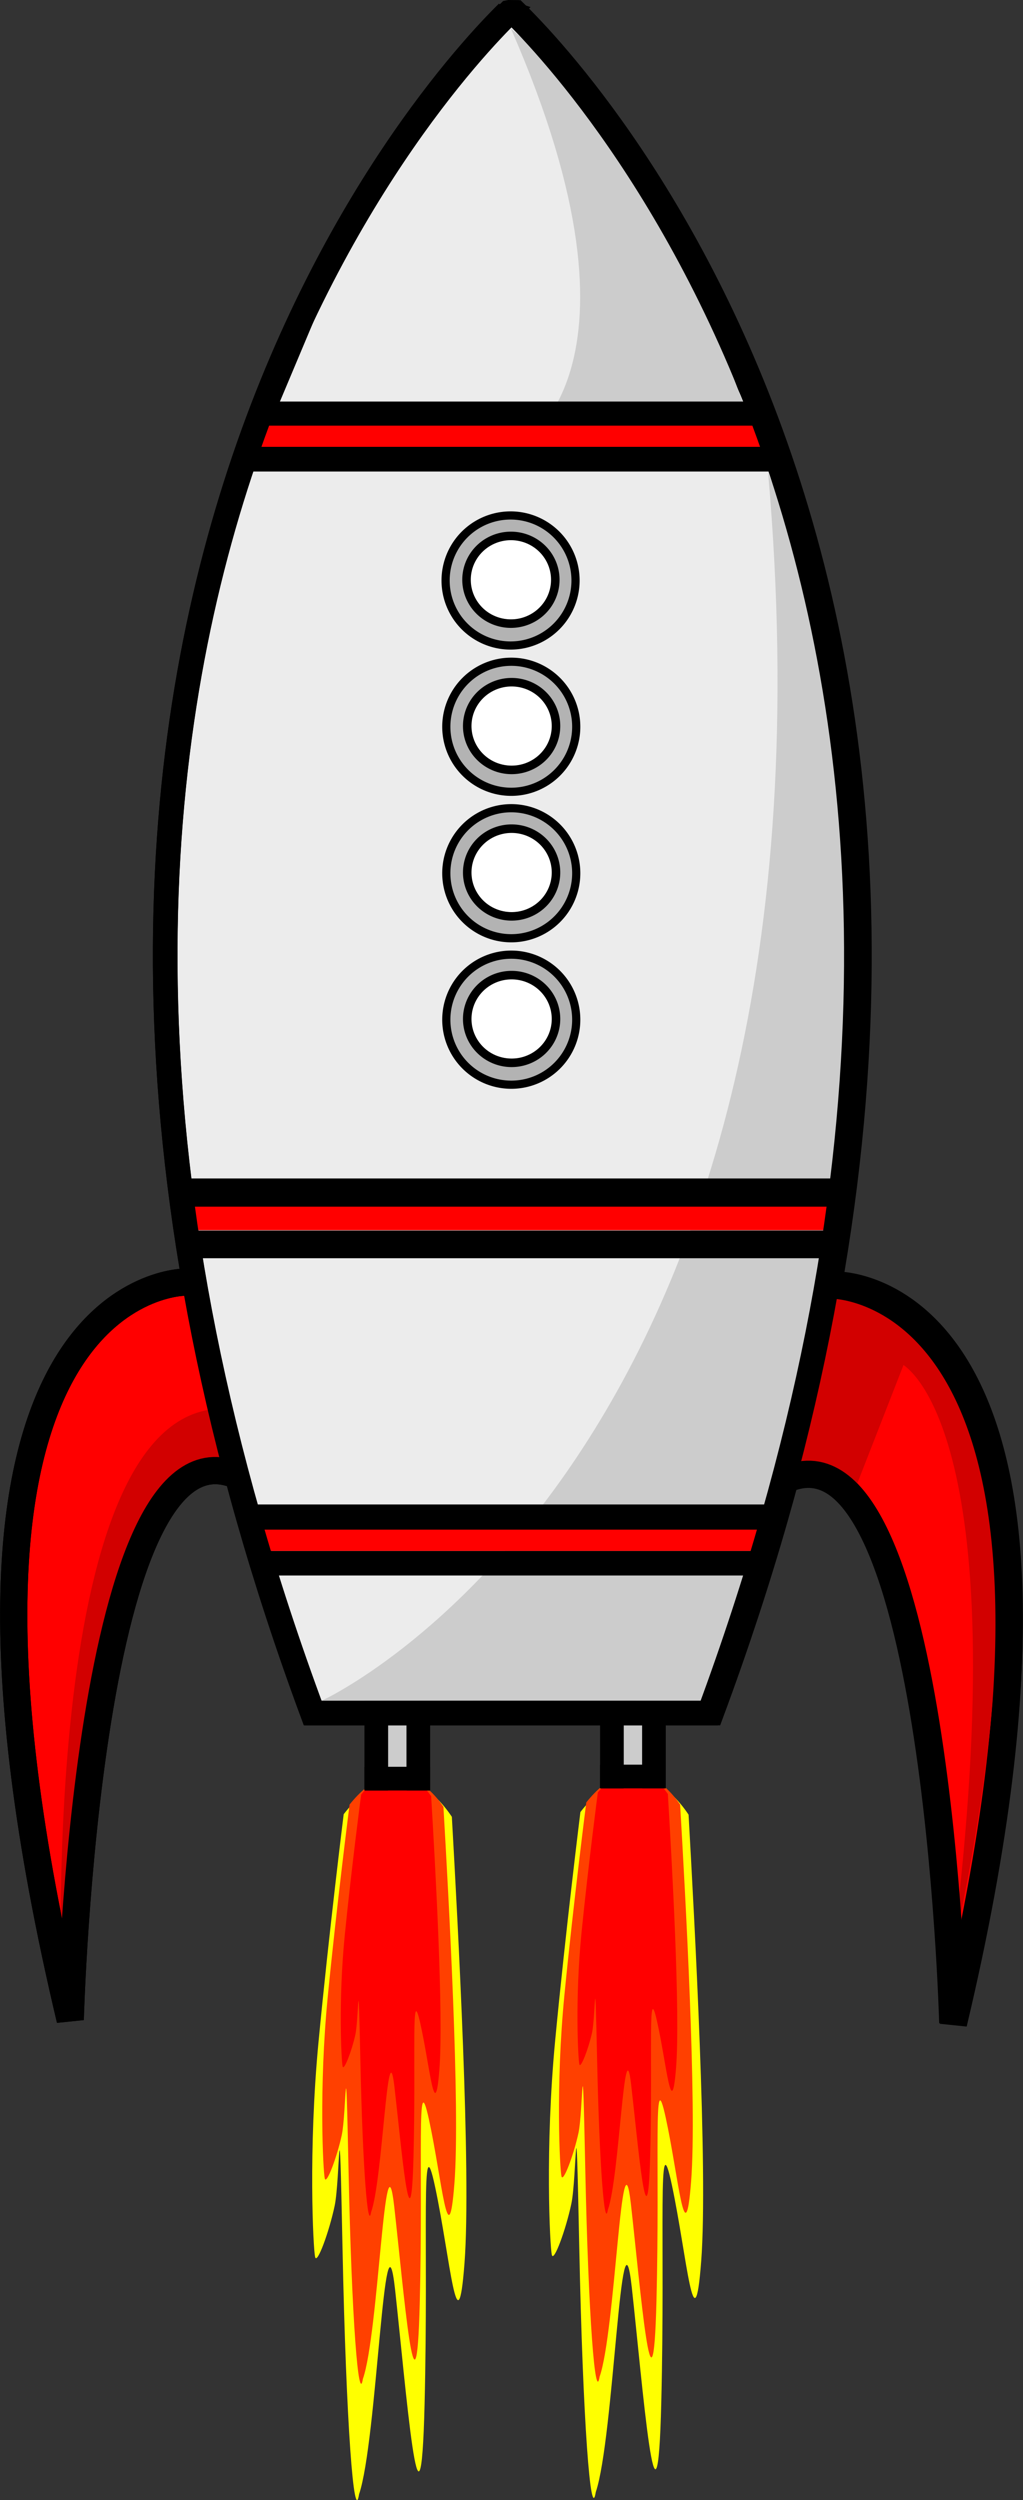 <?xml version="1.0" encoding="UTF-8"?>
<svg width="375.8" height="917.58" version="1.1" viewBox="0 0 375.801 917.58" xmlns="http://www.w3.org/2000/svg">
 <rect x="0" y="0" width="375.801" height="917.58" fill="#333333" stroke="none"/>
 <rect x="223.81" y="627.7" width="16.601" height="24.506" ry=".118" fill="#ccc"/>
 <g transform="matrix(.316 0 0 1 122.79 -116.18)">
  <g transform="translate(102.41 -3.953)" fill-rule="evenodd" stroke-width="3.75">
   <path d="m183.73 785.21s-17.176 43.56-29.243 83.522c-12.068 39.964-6.168 75.915-4.001 78.955 2.166 3.039 16.408-9.272 22.766-18.803 6.359-9.532 4.993-48.351 9.142 15.898 4.149 64.248 13.364 101.78 19.215 89.995 21.109-19.592 29.302-111.12 41.902-74.991 12.599 36.125 29.539 102.94 34.257 41.905 4.718-61.035-4.906-105.29 12.393-79.482 17.299 25.805 26.006 61.083 34.016 27.727 8.009-33.356-7.751-124.81-14.703-163.78-21.558-10.252-68.805-24.093-125.75-0.952z" fill="#ff0"/>
   <path d="m190.57 781.67s-14.903 36.786-25.375 70.533c-10.471 33.749-5.352 64.11-3.472 66.676 1.879 2.566 14.237-7.83 19.754-15.879 5.517-8.049 4.332-40.832 7.933 13.426 3.6 54.257 11.596 85.95 16.673 76 18.317-16.545 25.426-93.837 36.359-63.329 10.932 30.507 25.631 86.932 29.725 35.388 4.094-51.544-4.257-88.915 10.754-67.122 15.011 21.792 22.566 51.584 29.516 23.415 6.949-28.169-6.726-105.4-12.758-138.31-18.706-8.658-59.702-20.346-109.11-0.804z" fill="#ff4000"/>
   <path d="m204.02 777.97s-11.116 26.755-18.927 51.3c-7.811 24.546-3.992 46.628-2.59 48.495 1.402 1.866 10.619-5.695 14.735-11.549 4.115-5.854 3.232-29.698 5.917 9.765 2.685 39.462 8.649 62.513 12.436 55.276 13.662-12.034 18.965-68.249 27.12-46.06 8.154 22.188 19.118 63.227 22.172 25.738 3.054-37.489-3.175-64.67 8.021-48.819 11.196 15.85 16.832 37.518 22.016 17.031 5.183-20.488-5.017-76.66-9.516-100.59-13.953-6.297-44.532-14.798-81.386-0.585z" fill="#f00"/>
  </g>
 </g>
 <g transform="translate(495.35 145.49)">
  <rect x="-274.91" y="486.77" width="8.696" height="24.111" ry=".118"/>
  <rect transform="rotate(90)" x="502.18" y="250.79" width="8.696" height="24.111" ry=".118"/>
  <rect x="-259.47" y="486.74" width="8.696" height="24.111" ry=".118"/>
 </g>
 <rect x="139.22" y="630.86" width="14.229" height="19.763" ry=".118" fill="#ccc"/>
 <g transform="translate(583.36 268.75)">
  <path d="m-483 308.36 15.968 51.258 57.572 0.742 15.791-52.109z" fill="#ccc" fill-rule="evenodd"/>
  <path d="m-396.34-264.2c-25.15 24.543-218.46 230.25-72.033 624.17h146.42c146.43-393.92-46.882-599.6-72.033-624.14l-2.348-0.031z" fill="#ececec" fill-rule="evenodd" stroke="#000" stroke-width="9.045"/>
  <path d="m-489.08-102.19 33.59-79.852 46.87-68.733 13.28-13.14 49.994 67.722 39.058 81.873 3.125 17.183-186.7-1.011" fill-opacity="0" stroke="#000" stroke-width=".88"/>
  <path d="m-515.14 201.81s-107.08-1.334-42.426 270.72c0 0 6.061-227.16 62.629-199.15" fill="#f00" fill-rule="evenodd" stroke="#000" stroke-width="10"/>
  <path d="m-275.78 202.93s107.08-1.334 42.426 270.72c0 0-6.061-227.16-62.629-199.15" fill="#f00" fill-rule="evenodd" stroke="#000" stroke-width="10"/>
  <path d="m-251.44 232.2-18.062 46.241-11.628-7.272-11.853 3.572 17.159-69.361 33.867 14.931s50.121 38.708 8.578 227.37c24.384-195.14-18.965-215.48-18.062-215.48z" fill="#d20000" fill-rule="evenodd"/>
  <path d="m-560.59 469.5s-10.061-220.37 58.589-221.22c7.576-0.094 7.071 24.244 7.071 24.244l-27.274 6.061-21.213 66.67-17.173 124.25z" fill="#d20000" fill-rule="evenodd"/>
  <path d="m-325.79 355.3s115.51-214.55 24.582-450.75c31.694 362.16-163.97 450.89-163.97 450.89z" fill="#ccc" fill-rule="evenodd"/>
  <path d="m-304.78-104.24s-29.849-101.31-90.914-154.05c55.89 127.56 2.314 153.77 2.314 153.77z" fill="#ccc" fill-rule="evenodd"/>
  <path d="m-487.69-108.84h185.68" fill="none" stroke="#f00" stroke-width="8.844"/>
  <path d="m-490.48 295.86h191.27" fill="none" stroke="#f00" stroke-width="9.235"/>
  <path d="m-513.89 178v-4.302h240.22v8.603h-240.22v-4.302z" fill="#f00" stroke="#f00" stroke-width=".883"/>
  <path d="m-396.9-264.21c-25.042 24.544-217.52 230.25-71.723 624.19h145.78c145.8-393.93-46.68-599.61-71.723-624.16l-2.338-0.031z" fill="none" stroke="#000" stroke-width="9.025"/>
  <path d="m-492.89-100.22h194.9" fill="none" stroke="#000" stroke-width="9.061"/>
  <path d="m-485.47 304.99h181.77" fill="none" stroke="#000" stroke-width="9.003"/>
  <path d="m-277.78 202.89s109.31-1.054 44.662 271c0 0-6.061-227.16-62.629-199.15" fill="none" stroke="#000" stroke-width="10"/>
  <path d="m-515.14 201.81s-107.08-1.334-42.426 270.72c0 0 6.061-227.16 62.629-199.15" fill="none" stroke="#000" stroke-width="10"/>
  <path d="m-490.62-116.95h185.68" fill="none" stroke="#000" stroke-width="8.844"/>
  <path d="m-490.76 288.04h191.27" fill="none" stroke="#000" stroke-width="9.235"/>
  <path d="m-517.22 168.95h240.29" fill="none" stroke="#000" stroke-width="10.351"/>
  <path d="m-511.68 187.97h231.59" fill="none" stroke="#000" stroke-width="10.162"/>
  <g transform="translate(-2,4)">
   <g transform="matrix(.75 0 0 .75 -97.56 -18.306)">
    <path d="m-363.17-55.189a31.82 31.82 0 0 1 -63.64 0 31.82 31.82 0 1 1 63.64 0z" fill="#b3b3b3" stroke="#000" stroke-linecap="round" stroke-width="4"/>
    <ellipse cx="-394.52" cy="-56.761" rx="20.749" ry="20.19" fill="#fff" stroke="#fff" stroke-width=".867"/>
    <path d="m-373.08-55.541a21.74 21.46 0 1 1 -43.48 0 21.74 21.46 0 1 1 43.48 0z" fill="none" stroke="#000" stroke-linecap="round" stroke-width="4.172"/>
   </g>
   <g transform="matrix(.75 0 0 .75 -97.3 35.381)">
    <path d="m-363.17-55.189a31.82 31.82 0 0 1 -63.64 0 31.82 31.82 0 1 1 63.64 0z" fill="#b3b3b3" stroke="#000" stroke-linecap="round" stroke-width="4"/>
    <ellipse cx="-394.52" cy="-56.761" rx="20.749" ry="20.19" fill="#fff" stroke="#fff" stroke-width=".867"/>
    <path d="m-373.08-55.541a21.74 21.46 0 1 1 -43.48 0 21.74 21.46 0 1 1 43.48 0z" fill="none" stroke="#000" stroke-linecap="round" stroke-width="4.172"/>
   </g>
   <g transform="matrix(.75 0 0 .75 -97.3 89.137)">
    <path d="m-363.17-55.189a31.82 31.82 0 0 1 -63.64 0 31.82 31.82 0 1 1 63.64 0z" fill="#b3b3b3" stroke="#000" stroke-linecap="round" stroke-width="4"/>
    <ellipse cx="-394.52" cy="-56.761" rx="20.749" ry="20.19" fill="#fff" stroke="#fff" stroke-width=".867"/>
    <path d="m-373.08-55.541a21.74 21.46 0 1 1 -43.48 0 21.74 21.46 0 1 1 43.48 0z" fill="none" stroke="#000" stroke-linecap="round" stroke-width="4.172"/>
   </g>
   <g transform="matrix(.75 0 0 .75 -97.3 142.89)">
    <path d="m-363.17-55.189a31.82 31.82 0 0 1 -63.64 0 31.82 31.82 0 1 1 63.64 0z" fill="#b3b3b3" stroke="#000" stroke-linecap="round" stroke-width="4"/>
    <ellipse cx="-394.52" cy="-56.761" rx="20.749" ry="20.19" fill="#fff" stroke="#fff" stroke-width=".867"/>
    <path d="m-373.08-55.541a21.74 21.46 0 1 1 -43.48 0 21.74 21.46 0 1 1 43.48 0z" fill="none" stroke="#000" stroke-linecap="round" stroke-width="4.172"/>
   </g>
  </g>
 </g>
 <g transform="matrix(.316 0 0 1 35.834 -115.39)">
  <g transform="translate(102.41 -3.953)" fill-rule="evenodd" stroke-width="3.75">
   <path d="m183.73 785.21s-17.176 43.56-29.243 83.522c-12.068 39.964-6.168 75.915-4.001 78.955 2.166 3.039 16.408-9.272 22.766-18.803 6.359-9.532 4.993-48.351 9.142 15.898 4.149 64.248 13.364 101.78 19.215 89.995 21.109-19.592 29.302-111.12 41.902-74.991 12.599 36.125 29.539 102.94 34.257 41.905 4.718-61.035-4.906-105.29 12.393-79.482 17.299 25.805 26.006 61.083 34.016 27.727 8.009-33.356-7.751-124.81-14.703-163.78-21.558-10.252-68.805-24.093-125.75-0.952z" fill="#ff0"/>
   <path d="m190.57 781.67s-14.903 36.786-25.375 70.533c-10.471 33.749-5.352 64.11-3.472 66.676 1.879 2.566 14.237-7.83 19.754-15.879 5.517-8.049 4.332-40.832 7.933 13.426 3.6 54.257 11.596 85.95 16.673 76 18.317-16.545 25.426-93.837 36.359-63.329 10.932 30.507 25.631 86.932 29.725 35.388 4.094-51.544-4.257-88.915 10.754-67.122 15.011 21.792 22.566 51.584 29.516 23.415 6.949-28.169-6.726-105.4-12.758-138.31-18.706-8.658-59.702-20.346-109.11-0.804z" fill="#ff4000"/>
   <path d="m204.02 777.97s-11.116 26.755-18.927 51.3c-7.811 24.546-3.992 46.628-2.59 48.495 1.402 1.866 10.619-5.695 14.735-11.549 4.115-5.854 3.232-29.698 5.917 9.765 2.685 39.462 8.649 62.513 12.436 55.276 13.662-12.034 18.965-68.249 27.12-46.06 8.154 22.188 19.118 63.227 22.172 25.738 3.054-37.489-3.175-64.67 8.021-48.819 11.196 15.85 16.832 37.518 22.016 17.031 5.183-20.488-5.017-76.66-9.516-100.59-13.953-6.297-44.532-14.798-81.386-0.585z" fill="#f00"/>
  </g>
 </g>
 <g transform="translate(408.79 146.27)">
  <rect x="-274.91" y="486.77" width="8.696" height="24.111" ry=".118"/>
  <rect transform="rotate(90)" x="502.18" y="250.79" width="8.696" height="24.111" ry=".118"/>
  <rect x="-259.47" y="486.74" width="8.696" height="24.111" ry=".118"/>
 </g>
</svg>
